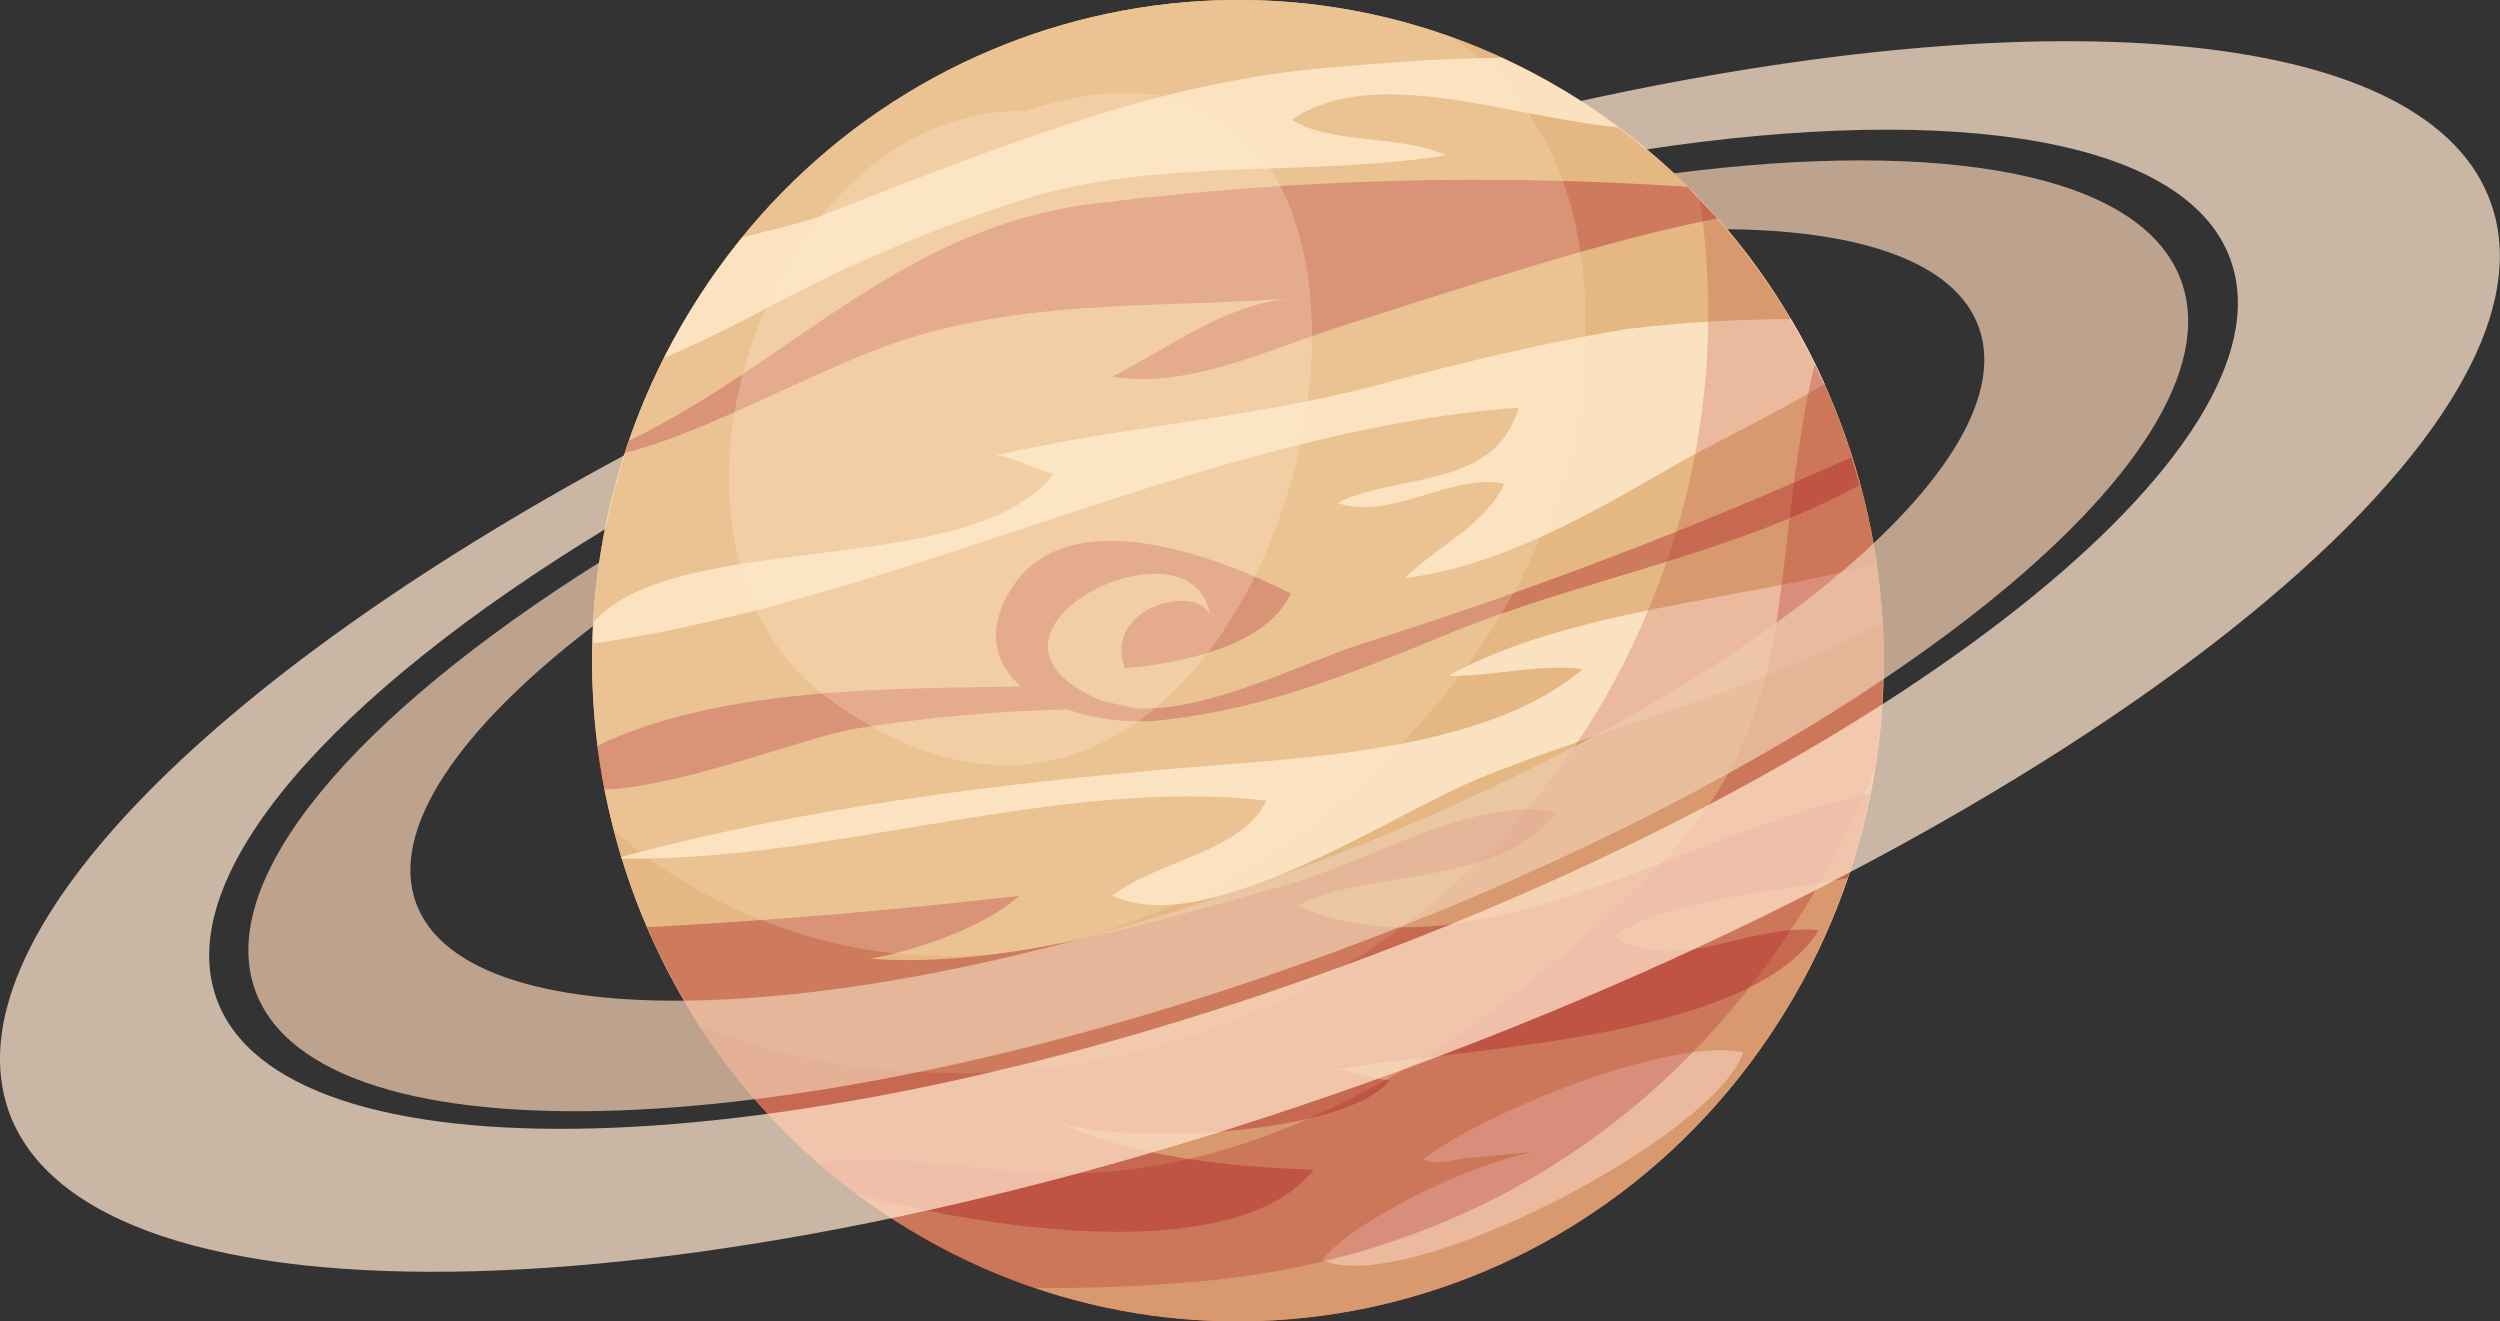 <svg width="70" height="37" viewBox="0 0 70 37" fill="none" xmlns="http://www.w3.org/2000/svg">
<rect x="0" y="0" width="70" height="37" fill="#333333" stroke="none"/>
<g clip-path="url(#clip0_1_11220)">
<path d="M49.753 28.688C55.255 20.163 52.958 8.689 44.624 3.061C36.289 -2.567 25.073 -0.218 19.571 8.307C14.069 16.833 16.365 28.307 24.7 33.935C33.034 39.563 44.251 37.214 49.753 28.688Z" fill="#E5B883"/>
<path d="M49.753 28.688C55.255 20.163 52.958 8.689 44.624 3.061C36.289 -2.567 25.073 -0.218 19.571 8.307C14.069 16.833 16.365 28.307 24.7 33.935C33.034 39.563 44.251 37.214 49.753 28.688Z" fill="#E5B883"/>
<g style="mix-blend-mode:multiply" opacity="0.41">
<path d="M28.539 25.083C24.953 25.496 21.549 25.781 18.117 25.961C19.405 28.946 21.442 31.529 24.021 33.448C29.056 34.762 34.926 35.14 36.784 32.751C34.341 32.669 31.767 32.402 29.511 31.385C31.295 32.076 37.62 31.82 38.91 30.257C38.393 30.204 37.932 30.013 37.421 29.937C40.796 29.356 49.002 29.152 50.923 26.048C48.945 25.833 46.974 27.339 45.166 26.211C46.871 25.112 49.428 25.048 51.736 24.583C52.005 23.805 52.219 23.009 52.378 22.2C47.059 23.363 41.103 27.513 36.324 25.351C38.54 24.269 41.904 24.874 43.581 22.746C41.268 22.276 38.381 24.107 36.102 24.752C32.454 25.781 28.147 27.129 24.368 26.845C25.726 26.595 27.584 25.944 28.539 25.083Z" fill="#AC2024"/>
</g>
<g style="mix-blend-mode:multiply" opacity="0.41">
<path d="M17.616 12.335L17.497 12.678C19.912 12.097 23.231 10.097 25.737 9.382C29.249 8.377 32.687 8.621 36.25 8.348C34.312 8.481 32.767 9.737 31.136 10.545C33.278 10.905 35.591 9.748 37.614 9.115C41.257 7.952 45.002 6.714 48.087 6.115C47.815 5.813 47.519 5.534 47.252 5.232C41.787 4.862 36.301 5.01 30.863 5.674C25.322 6.255 22.163 10.155 17.616 12.335Z" fill="#AC2024"/>
</g>
<g style="mix-blend-mode:multiply" opacity="0.41">
<path d="M16.935 22.107C19.14 22.02 22.663 20.596 23.981 20.398C25.934 20.087 27.904 19.908 29.88 19.863C30.564 20.098 31.283 20.21 32.005 20.195C32.392 20.195 32.778 20.136 33.142 20.084L33.523 20.154L33.181 20.078C35.733 19.73 38.296 18.672 40.541 17.753C44.047 16.288 48.576 15.503 52.06 13.585C51.991 13.323 51.912 13.062 51.832 12.806C47.357 14.821 42.771 16.568 38.097 18.038C36.523 18.538 33.784 19.974 31.772 19.828L30.869 19.631C26.283 17.736 33.437 14.236 33.88 17.236C33.557 16.323 30.863 16.974 31.494 18.712C33.039 18.567 35.42 18.131 36.148 16.619C34.17 15.62 29.869 13.928 28.3 16.515C27.584 17.677 27.874 18.608 28.596 19.224C25.038 19.282 20.134 19.224 16.702 20.892C16.747 21.218 16.793 21.543 16.849 21.869C16.895 21.909 16.895 22.008 16.935 22.107Z" fill="#AC2024"/>
</g>
<path opacity="0.82" d="M22.822 6.109C22.373 6.255 21.634 6.429 20.788 6.644C19.941 7.684 19.207 8.814 18.6 10.016C19.821 9.498 20.952 8.9 21.276 8.731C23.744 7.393 26.332 6.303 29.005 5.476C32.806 4.424 36.705 4.953 40.489 4.348C39.239 3.767 37.262 4.052 36.165 3.354C38.472 1.785 42.149 3.249 45.32 3.569C44.3 2.805 43.205 2.152 42.052 1.622C40.262 1.622 38.523 1.785 37.194 1.895C32.721 2.273 28.732 3.784 22.822 6.109Z" fill="#FFEACC"/>
<path opacity="0.82" d="M40.552 18.921C41.791 18.951 43.047 18.573 44.314 18.735C41.654 21.014 36.597 21.212 33.255 21.491C28.073 21.921 22.458 22.619 17.401 23.996V24.037C23.22 24.147 29.636 21.747 35.46 22.415C34.795 23.851 32.443 24.083 31.147 25.077C33.801 26.333 38.927 22.805 41.461 21.776C44.871 20.392 49.212 19.311 52.696 17.456C52.662 16.91 52.611 16.352 52.526 15.8C48.514 16.823 43.842 17.108 40.552 18.921Z" fill="#FFEACC"/>
<path opacity="0.82" d="M42.524 11.411C41.853 13.736 39.114 13.23 37.444 14.085C38.995 14.585 40.603 13.242 42.115 13.544C41.637 14.66 40.251 15.288 39.33 16.189C42.018 15.846 44.484 14.416 46.803 13.079C47.974 12.405 49.605 11.643 51.093 10.754C50.815 10.129 50.5 9.521 50.15 8.935C48.61 8.938 47.071 9.031 45.541 9.214C43.223 9.597 40.921 10.155 38.654 10.76C35.017 11.731 31.465 11.922 27.897 12.748C28.465 12.829 28.976 13.143 29.505 13.265C27.169 16.271 18.946 14.771 16.611 17.433C16.611 17.625 16.611 17.811 16.611 18.015C25.328 16.788 33.778 12.062 42.524 11.411Z" fill="#FFEACC"/>
<path opacity="0.82" d="M43.905 32.163C42.24 32.036 37.995 34.035 37.029 35.279C39.342 36.349 48.025 31.832 48.809 29.466C46.775 29.03 41.575 31.135 39.842 32.466C40.302 32.646 40.603 32.466 41.12 32.419L43.905 32.163Z" fill="#FFEACC"/>
<g style="mix-blend-mode:screen" opacity="0.23">
<path d="M31.431 0.302C26.713 1.181 22.529 3.94 19.798 7.973C17.068 12.006 16.016 16.984 16.872 21.811C16.957 22.293 17.071 22.77 17.19 23.235C17.717 23.722 18.288 24.156 18.895 24.531C25.174 28.426 31.965 26.92 37.426 22.473C41.529 19.154 44.536 14.132 44.388 8.644C44.291 4.982 42.882 2.598 40.677 1.058C37.712 -0.012 34.525 -0.273 31.431 0.302Z" fill="#FFEACC"/>
</g>
<g style="mix-blend-mode:screen" opacity="0.28">
<path d="M28.721 3.11C21.452 2.959 17.355 15.242 23.18 19.549C36.307 29.205 43.035 -1.686 28.721 3.11Z" fill="#FFEACC"/>
</g>
<g style="mix-blend-mode:multiply" opacity="0.21">
<path d="M52.452 15.195C51.805 11.569 50.108 8.226 47.582 5.598C47.621 5.801 47.65 6.011 47.678 6.214C48.084 9.604 47.674 13.044 46.485 16.236C42.7 26.449 32.346 31.809 22.106 29.524C21.418 29.367 20.526 29.053 19.554 28.716C21.85 32.273 25.276 34.91 29.253 36.181C33.231 37.451 37.515 37.278 41.382 35.69C45.248 34.102 48.46 31.197 50.474 27.465C52.488 23.734 53.181 19.406 52.435 15.213L52.452 15.195Z" fill="#AC2024"/>
</g>
<g style="mix-blend-mode:multiply" opacity="0.28">
<path d="M52.452 15.195C52.144 13.457 51.593 11.773 50.815 10.196C50.247 12.521 50.093 15.027 49.752 17.352C49.15 21.45 47.479 23.502 44.354 26.246C40.376 29.734 35.176 32.896 29.795 32.855C27.448 32.855 25.18 32.227 22.93 32.57C24.69 34.111 26.721 35.294 28.914 36.058C30.621 36.082 32.329 36.008 34.028 35.837C43.041 34.872 49.4 29.245 52.543 21.427C52.858 19.359 52.827 17.252 52.452 15.195Z" fill="#AC2024"/>
</g>
<g style="mix-blend-mode:screen" opacity="0.74">
<path d="M44.246 2.831C44.889 3.239 45.504 3.692 46.087 4.185C54.793 2.872 61.271 3.883 62.465 7.301C64.289 12.533 53.134 21.357 37.557 27.066C21.981 32.774 7.871 33.146 6.052 27.932C4.847 24.49 9.303 19.462 16.952 14.812C17.093 14.112 17.274 13.421 17.491 12.742C5.774 19.044 -1.432 26.31 0.239 31.1C2.483 37.494 19.867 37.047 39.063 30.03C58.26 23.014 72.023 12.12 69.75 5.697C68.04 0.791 57.595 -0.105 44.246 2.831Z" fill="#FFE4CC"/>
</g>
<g style="mix-blend-mode:screen" opacity="0.74">
<path d="M37.353 26.659C52.241 21.165 62.862 12.748 61.072 7.859C59.976 4.854 54.435 3.883 46.865 4.854C47.393 5.344 47.892 5.867 48.36 6.418C52.133 6.452 54.748 7.353 55.401 9.15C56.856 13.12 48.235 19.95 36.154 24.403C24.072 28.856 13.099 29.251 11.65 25.287C10.894 23.223 12.866 20.38 16.633 17.509C16.66 16.913 16.719 16.319 16.809 15.73C9.933 20.049 6.012 24.618 7.149 27.74C8.939 32.634 22.441 32.146 37.353 26.659Z" fill="#EDCBAE"/>
</g>
</g>
<defs>
<clipPath id="clip0_1_11220">
<rect width="70" height="37" fill="white"/>
</clipPath>
</defs>
</svg>

